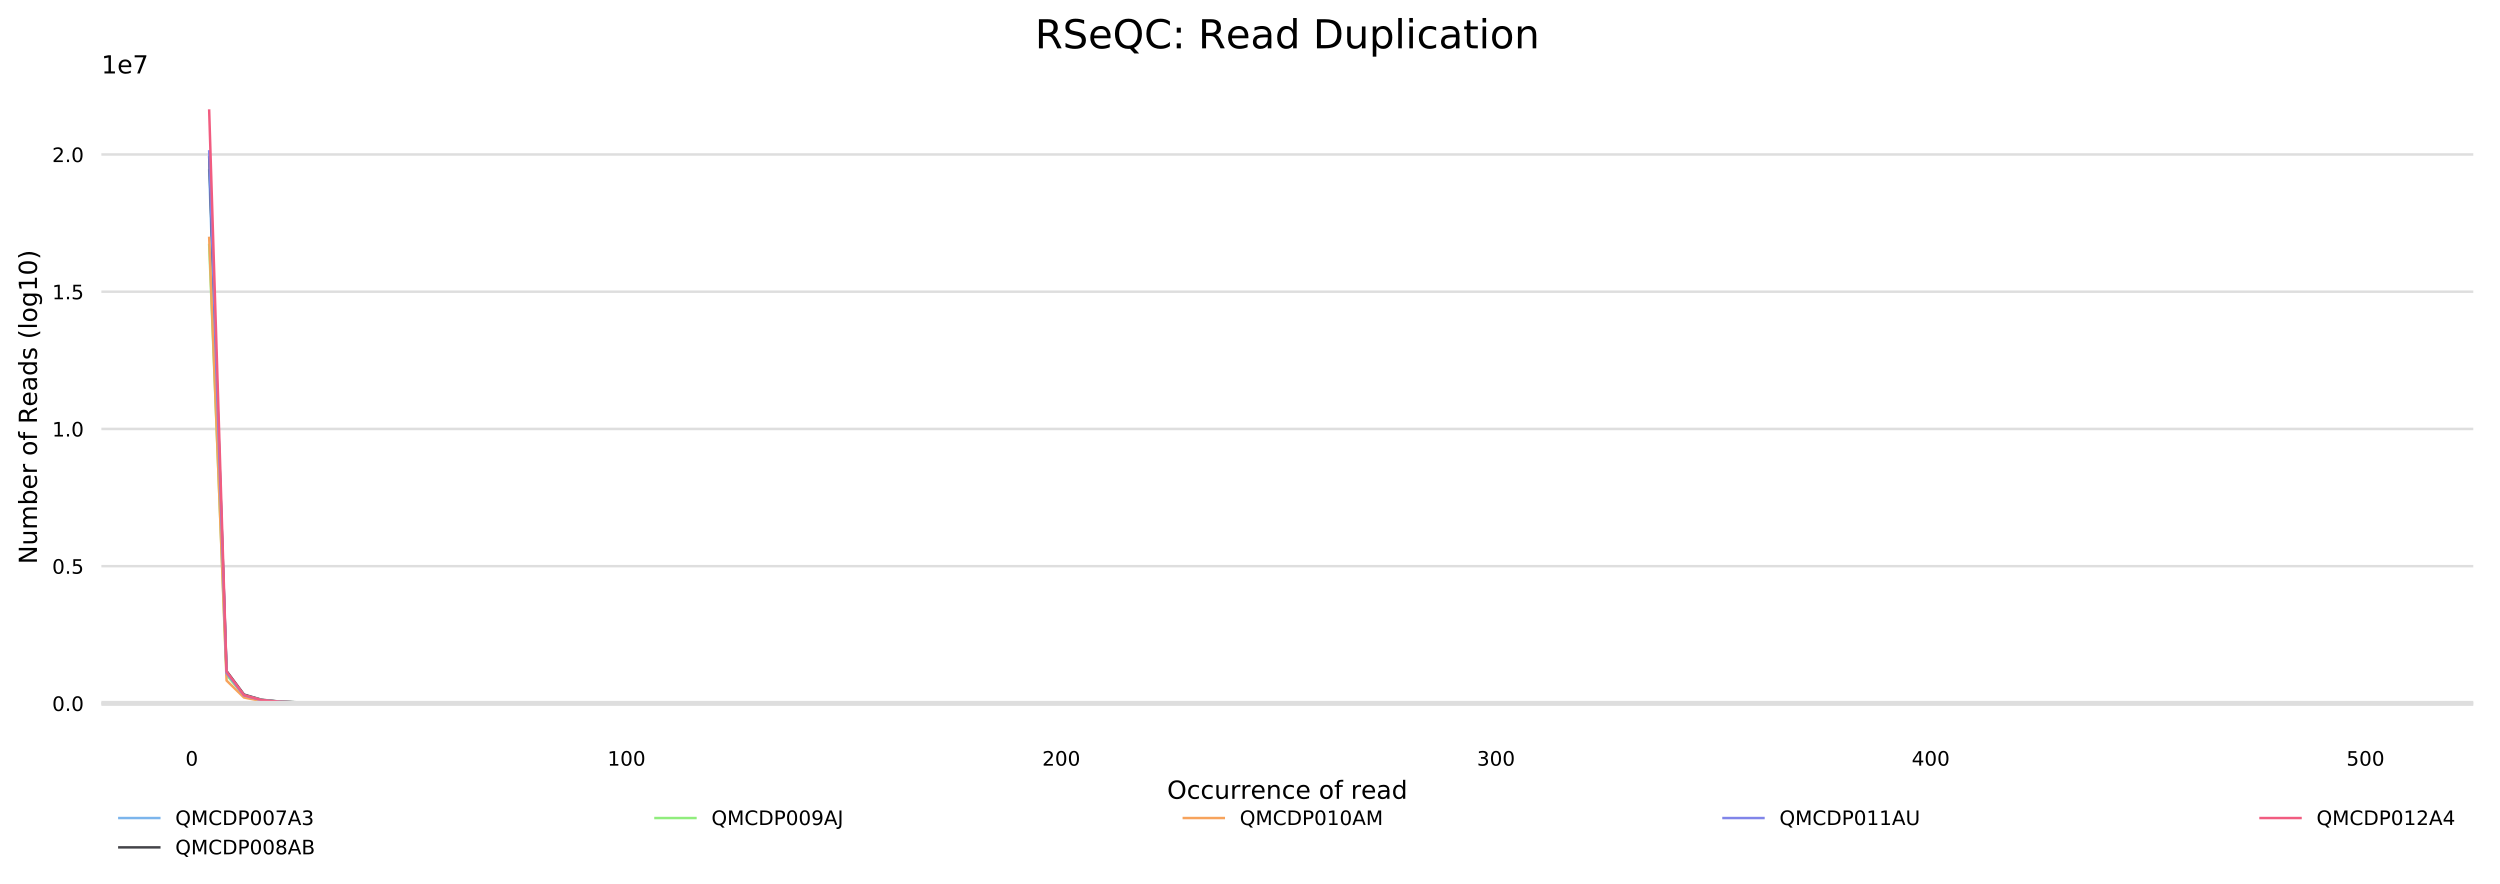 <?xml version="1.0" encoding="utf-8" standalone="no"?>
<!DOCTYPE svg PUBLIC "-//W3C//DTD SVG 1.1//EN"
  "http://www.w3.org/Graphics/SVG/1.1/DTD/svg11.dtd">
<!-- Created with matplotlib (http://matplotlib.org/) -->
<svg height="354.255pt" version="1.1" viewBox="0 0 1001.321 354.255" width="1001.321pt" xmlns="http://www.w3.org/2000/svg" xmlns:xlink="http://www.w3.org/1999/xlink">
 <defs>
  <style type="text/css">
*{stroke-linecap:butt;stroke-linejoin:round;}
  </style>
 </defs>
 <g id="figure_1">
  <g id="patch_1">
   <path d="M 0 354.255 
L 1001.321 354.255 
L 1001.321 0 
L 0 0 
z
" style="fill:#ffffff;"/>
  </g>
  <g id="axes_1">
   <g id="patch_2">
    <path d="M 40.601 293.596 
L 990.621 293.596 
L 990.621 32.416 
L 40.601 32.416 
z
" style="fill:#ffffff;"/>
   </g>
   <g id="matplotlib.axis_1">
    <g id="xtick_1">
     <g id="text_1">
      <!-- 0 -->
      <defs>
       <path d="M 31.781 66.406 
Q 24.172 66.406 20.328 58.906 
Q 16.5 51.422 16.5 36.375 
Q 16.5 21.391 20.328 13.891 
Q 24.172 6.391 31.781 6.391 
Q 39.453 6.391 43.281 13.891 
Q 47.125 21.391 47.125 36.375 
Q 47.125 51.422 43.281 58.906 
Q 39.453 66.406 31.781 66.406 
z
M 31.781 74.219 
Q 44.047 74.219 50.516 64.516 
Q 56.984 54.828 56.984 36.375 
Q 56.984 17.969 50.516 8.266 
Q 44.047 -1.422 31.781 -1.422 
Q 19.531 -1.422 13.062 8.266 
Q 6.594 17.969 6.594 36.375 
Q 6.594 54.828 13.062 64.516 
Q 19.531 74.219 31.781 74.219 
z
" id="DejaVuSans-30"/>
      </defs>
      <g transform="translate(74.273 306.674)scale(0.08 -0.08)">
       <use xlink:href="#DejaVuSans-30"/>
      </g>
     </g>
    </g>
    <g id="xtick_2">
     <g id="text_2">
      <!-- 100 -->
      <defs>
       <path d="M 12.406 8.297 
L 28.516 8.297 
L 28.516 63.922 
L 10.984 60.406 
L 10.984 69.391 
L 28.422 72.906 
L 38.281 72.906 
L 38.281 8.297 
L 54.391 8.297 
L 54.391 0 
L 12.406 0 
z
" id="DejaVuSans-31"/>
      </defs>
      <g transform="translate(243.307 306.674)scale(0.08 -0.08)">
       <use xlink:href="#DejaVuSans-31"/>
       <use x="63.623" xlink:href="#DejaVuSans-30"/>
       <use x="127.246" xlink:href="#DejaVuSans-30"/>
      </g>
     </g>
    </g>
    <g id="xtick_3">
     <g id="text_3">
      <!-- 200 -->
      <defs>
       <path d="M 19.188 8.297 
L 53.609 8.297 
L 53.609 0 
L 7.328 0 
L 7.328 8.297 
Q 12.938 14.109 22.625 23.891 
Q 32.328 33.688 34.812 36.531 
Q 39.547 41.844 41.422 45.531 
Q 43.312 49.219 43.312 52.781 
Q 43.312 58.594 39.234 62.25 
Q 35.156 65.922 28.609 65.922 
Q 23.969 65.922 18.812 64.312 
Q 13.672 62.703 7.812 59.422 
L 7.812 69.391 
Q 13.766 71.781 18.938 73 
Q 24.125 74.219 28.422 74.219 
Q 39.75 74.219 46.484 68.547 
Q 53.219 62.891 53.219 53.422 
Q 53.219 48.922 51.531 44.891 
Q 49.859 40.875 45.406 35.406 
Q 44.188 33.984 37.641 27.219 
Q 31.109 20.453 19.188 8.297 
z
" id="DejaVuSans-32"/>
      </defs>
      <g transform="translate(417.431 306.674)scale(0.08 -0.08)">
       <use xlink:href="#DejaVuSans-32"/>
       <use x="63.623" xlink:href="#DejaVuSans-30"/>
       <use x="127.246" xlink:href="#DejaVuSans-30"/>
      </g>
     </g>
    </g>
    <g id="xtick_4">
     <g id="text_4">
      <!-- 300 -->
      <defs>
       <path d="M 40.578 39.312 
Q 47.656 37.797 51.625 33 
Q 55.609 28.219 55.609 21.188 
Q 55.609 10.406 48.188 4.484 
Q 40.766 -1.422 27.094 -1.422 
Q 22.516 -1.422 17.656 -0.516 
Q 12.797 0.391 7.625 2.203 
L 7.625 11.719 
Q 11.719 9.328 16.594 8.109 
Q 21.484 6.891 26.812 6.891 
Q 36.078 6.891 40.938 10.547 
Q 45.797 14.203 45.797 21.188 
Q 45.797 27.641 41.281 31.266 
Q 36.766 34.906 28.719 34.906 
L 20.219 34.906 
L 20.219 43.016 
L 29.109 43.016 
Q 36.375 43.016 40.234 45.922 
Q 44.094 48.828 44.094 54.297 
Q 44.094 59.906 40.109 62.906 
Q 36.141 65.922 28.719 65.922 
Q 24.656 65.922 20.016 65.031 
Q 15.375 64.156 9.812 62.312 
L 9.812 71.094 
Q 15.438 72.656 20.344 73.438 
Q 25.25 74.219 29.594 74.219 
Q 40.828 74.219 47.359 69.109 
Q 53.906 64.016 53.906 55.328 
Q 53.906 49.266 50.438 45.094 
Q 46.969 40.922 40.578 39.312 
z
" id="DejaVuSans-33"/>
      </defs>
      <g transform="translate(591.555 306.674)scale(0.08 -0.08)">
       <use xlink:href="#DejaVuSans-33"/>
       <use x="63.623" xlink:href="#DejaVuSans-30"/>
       <use x="127.246" xlink:href="#DejaVuSans-30"/>
      </g>
     </g>
    </g>
    <g id="xtick_5">
     <g id="text_5">
      <!-- 400 -->
      <defs>
       <path d="M 37.797 64.312 
L 12.891 25.391 
L 37.797 25.391 
z
M 35.203 72.906 
L 47.609 72.906 
L 47.609 25.391 
L 58.016 25.391 
L 58.016 17.188 
L 47.609 17.188 
L 47.609 0 
L 37.797 0 
L 37.797 17.188 
L 4.891 17.188 
L 4.891 26.703 
z
" id="DejaVuSans-34"/>
      </defs>
      <g transform="translate(765.679 306.674)scale(0.08 -0.08)">
       <use xlink:href="#DejaVuSans-34"/>
       <use x="63.623" xlink:href="#DejaVuSans-30"/>
       <use x="127.246" xlink:href="#DejaVuSans-30"/>
      </g>
     </g>
    </g>
    <g id="xtick_6">
     <g id="text_6">
      <!-- 500 -->
      <defs>
       <path d="M 10.797 72.906 
L 49.516 72.906 
L 49.516 64.594 
L 19.828 64.594 
L 19.828 46.734 
Q 21.969 47.469 24.109 47.828 
Q 26.266 48.188 28.422 48.188 
Q 40.625 48.188 47.75 41.5 
Q 54.891 34.812 54.891 23.391 
Q 54.891 11.625 47.562 5.094 
Q 40.234 -1.422 26.906 -1.422 
Q 22.312 -1.422 17.547 -0.641 
Q 12.797 0.141 7.719 1.703 
L 7.719 11.625 
Q 12.109 9.234 16.797 8.062 
Q 21.484 6.891 26.703 6.891 
Q 35.156 6.891 40.078 11.328 
Q 45.016 15.766 45.016 23.391 
Q 45.016 31 40.078 35.438 
Q 35.156 39.891 26.703 39.891 
Q 22.75 39.891 18.812 39.016 
Q 14.891 38.141 10.797 36.281 
z
" id="DejaVuSans-35"/>
      </defs>
      <g transform="translate(939.803 306.674)scale(0.08 -0.08)">
       <use xlink:href="#DejaVuSans-35"/>
       <use x="63.623" xlink:href="#DejaVuSans-30"/>
       <use x="127.246" xlink:href="#DejaVuSans-30"/>
      </g>
     </g>
    </g>
    <g id="text_7">
     <!-- Occurrence of read -->
     <defs>
      <path d="M 39.406 66.219 
Q 28.656 66.219 22.328 58.203 
Q 16.016 50.203 16.016 36.375 
Q 16.016 22.609 22.328 14.594 
Q 28.656 6.594 39.406 6.594 
Q 50.141 6.594 56.422 14.594 
Q 62.703 22.609 62.703 36.375 
Q 62.703 50.203 56.422 58.203 
Q 50.141 66.219 39.406 66.219 
z
M 39.406 74.219 
Q 54.734 74.219 63.906 63.938 
Q 73.094 53.656 73.094 36.375 
Q 73.094 19.141 63.906 8.859 
Q 54.734 -1.422 39.406 -1.422 
Q 24.031 -1.422 14.812 8.828 
Q 5.609 19.094 5.609 36.375 
Q 5.609 53.656 14.812 63.938 
Q 24.031 74.219 39.406 74.219 
z
" id="DejaVuSans-4f"/>
      <path d="M 48.781 52.594 
L 48.781 44.188 
Q 44.969 46.297 41.141 47.344 
Q 37.312 48.391 33.406 48.391 
Q 24.656 48.391 19.812 42.844 
Q 14.984 37.312 14.984 27.297 
Q 14.984 17.281 19.812 11.734 
Q 24.656 6.203 33.406 6.203 
Q 37.312 6.203 41.141 7.25 
Q 44.969 8.297 48.781 10.406 
L 48.781 2.094 
Q 45.016 0.344 40.984 -0.531 
Q 36.969 -1.422 32.422 -1.422 
Q 20.062 -1.422 12.781 6.344 
Q 5.516 14.109 5.516 27.297 
Q 5.516 40.672 12.859 48.328 
Q 20.219 56 33.016 56 
Q 37.156 56 41.109 55.141 
Q 45.062 54.297 48.781 52.594 
z
" id="DejaVuSans-63"/>
      <path d="M 8.5 21.578 
L 8.5 54.688 
L 17.484 54.688 
L 17.484 21.922 
Q 17.484 14.156 20.5 10.266 
Q 23.531 6.391 29.594 6.391 
Q 36.859 6.391 41.078 11.031 
Q 45.312 15.672 45.312 23.688 
L 45.312 54.688 
L 54.297 54.688 
L 54.297 0 
L 45.312 0 
L 45.312 8.406 
Q 42.047 3.422 37.719 1 
Q 33.406 -1.422 27.688 -1.422 
Q 18.266 -1.422 13.375 4.438 
Q 8.5 10.297 8.5 21.578 
z
M 31.109 56 
z
" id="DejaVuSans-75"/>
      <path d="M 41.109 46.297 
Q 39.594 47.172 37.812 47.578 
Q 36.031 48 33.891 48 
Q 26.266 48 22.188 43.047 
Q 18.109 38.094 18.109 28.812 
L 18.109 0 
L 9.078 0 
L 9.078 54.688 
L 18.109 54.688 
L 18.109 46.188 
Q 20.953 51.172 25.484 53.578 
Q 30.031 56 36.531 56 
Q 37.453 56 38.578 55.875 
Q 39.703 55.766 41.062 55.516 
z
" id="DejaVuSans-72"/>
      <path d="M 56.203 29.594 
L 56.203 25.203 
L 14.891 25.203 
Q 15.484 15.922 20.484 11.062 
Q 25.484 6.203 34.422 6.203 
Q 39.594 6.203 44.453 7.469 
Q 49.312 8.734 54.109 11.281 
L 54.109 2.781 
Q 49.266 0.734 44.188 -0.344 
Q 39.109 -1.422 33.891 -1.422 
Q 20.797 -1.422 13.156 6.188 
Q 5.516 13.812 5.516 26.812 
Q 5.516 40.234 12.766 48.109 
Q 20.016 56 32.328 56 
Q 43.359 56 49.781 48.891 
Q 56.203 41.797 56.203 29.594 
z
M 47.219 32.234 
Q 47.125 39.594 43.094 43.984 
Q 39.062 48.391 32.422 48.391 
Q 24.906 48.391 20.391 44.141 
Q 15.875 39.891 15.188 32.172 
z
" id="DejaVuSans-65"/>
      <path d="M 54.891 33.016 
L 54.891 0 
L 45.906 0 
L 45.906 32.719 
Q 45.906 40.484 42.875 44.328 
Q 39.844 48.188 33.797 48.188 
Q 26.516 48.188 22.312 43.547 
Q 18.109 38.922 18.109 30.906 
L 18.109 0 
L 9.078 0 
L 9.078 54.688 
L 18.109 54.688 
L 18.109 46.188 
Q 21.344 51.125 25.703 53.562 
Q 30.078 56 35.797 56 
Q 45.219 56 50.047 50.172 
Q 54.891 44.344 54.891 33.016 
z
" id="DejaVuSans-6e"/>
      <path id="DejaVuSans-20"/>
      <path d="M 30.609 48.391 
Q 23.391 48.391 19.188 42.75 
Q 14.984 37.109 14.984 27.297 
Q 14.984 17.484 19.156 11.844 
Q 23.344 6.203 30.609 6.203 
Q 37.797 6.203 41.984 11.859 
Q 46.188 17.531 46.188 27.297 
Q 46.188 37.016 41.984 42.703 
Q 37.797 48.391 30.609 48.391 
z
M 30.609 56 
Q 42.328 56 49.016 48.375 
Q 55.719 40.766 55.719 27.297 
Q 55.719 13.875 49.016 6.219 
Q 42.328 -1.422 30.609 -1.422 
Q 18.844 -1.422 12.172 6.219 
Q 5.516 13.875 5.516 27.297 
Q 5.516 40.766 12.172 48.375 
Q 18.844 56 30.609 56 
z
" id="DejaVuSans-6f"/>
      <path d="M 37.109 75.984 
L 37.109 68.5 
L 28.516 68.5 
Q 23.688 68.5 21.797 66.547 
Q 19.922 64.594 19.922 59.516 
L 19.922 54.688 
L 34.719 54.688 
L 34.719 47.703 
L 19.922 47.703 
L 19.922 0 
L 10.891 0 
L 10.891 47.703 
L 2.297 47.703 
L 2.297 54.688 
L 10.891 54.688 
L 10.891 58.5 
Q 10.891 67.625 15.141 71.797 
Q 19.391 75.984 28.609 75.984 
z
" id="DejaVuSans-66"/>
      <path d="M 34.281 27.484 
Q 23.391 27.484 19.188 25 
Q 14.984 22.516 14.984 16.5 
Q 14.984 11.719 18.141 8.906 
Q 21.297 6.109 26.703 6.109 
Q 34.188 6.109 38.703 11.406 
Q 43.219 16.703 43.219 25.484 
L 43.219 27.484 
z
M 52.203 31.203 
L 52.203 0 
L 43.219 0 
L 43.219 8.297 
Q 40.141 3.328 35.547 0.953 
Q 30.953 -1.422 24.312 -1.422 
Q 15.922 -1.422 10.953 3.297 
Q 6 8.016 6 15.922 
Q 6 25.141 12.172 29.828 
Q 18.359 34.516 30.609 34.516 
L 43.219 34.516 
L 43.219 35.406 
Q 43.219 41.609 39.141 45 
Q 35.062 48.391 27.688 48.391 
Q 23 48.391 18.547 47.266 
Q 14.109 46.141 10.016 43.891 
L 10.016 52.203 
Q 14.938 54.109 19.578 55.047 
Q 24.219 56 28.609 56 
Q 40.484 56 46.344 49.844 
Q 52.203 43.703 52.203 31.203 
z
" id="DejaVuSans-61"/>
      <path d="M 45.406 46.391 
L 45.406 75.984 
L 54.391 75.984 
L 54.391 0 
L 45.406 0 
L 45.406 8.203 
Q 42.578 3.328 38.25 0.953 
Q 33.938 -1.422 27.875 -1.422 
Q 17.969 -1.422 11.734 6.484 
Q 5.516 14.406 5.516 27.297 
Q 5.516 40.188 11.734 48.094 
Q 17.969 56 27.875 56 
Q 33.938 56 38.25 53.625 
Q 42.578 51.266 45.406 46.391 
z
M 14.797 27.297 
Q 14.797 17.391 18.875 11.75 
Q 22.953 6.109 30.078 6.109 
Q 37.203 6.109 41.297 11.75 
Q 45.406 17.391 45.406 27.297 
Q 45.406 37.203 41.297 42.844 
Q 37.203 48.484 30.078 48.484 
Q 22.953 48.484 18.875 42.844 
Q 14.797 37.203 14.797 27.297 
z
" id="DejaVuSans-64"/>
     </defs>
     <g transform="translate(467.461 319.937)scale(0.1 -0.1)">
      <use xlink:href="#DejaVuSans-4f"/>
      <use x="78.711" xlink:href="#DejaVuSans-63"/>
      <use x="133.691" xlink:href="#DejaVuSans-63"/>
      <use x="188.672" xlink:href="#DejaVuSans-75"/>
      <use x="252.051" xlink:href="#DejaVuSans-72"/>
      <use x="293.148" xlink:href="#DejaVuSans-72"/>
      <use x="334.23" xlink:href="#DejaVuSans-65"/>
      <use x="395.754" xlink:href="#DejaVuSans-6e"/>
      <use x="459.133" xlink:href="#DejaVuSans-63"/>
      <use x="514.113" xlink:href="#DejaVuSans-65"/>
      <use x="575.637" xlink:href="#DejaVuSans-20"/>
      <use x="607.424" xlink:href="#DejaVuSans-6f"/>
      <use x="668.605" xlink:href="#DejaVuSans-66"/>
      <use x="703.811" xlink:href="#DejaVuSans-20"/>
      <use x="735.598" xlink:href="#DejaVuSans-72"/>
      <use x="776.68" xlink:href="#DejaVuSans-65"/>
      <use x="838.203" xlink:href="#DejaVuSans-61"/>
      <use x="899.482" xlink:href="#DejaVuSans-64"/>
     </g>
    </g>
   </g>
   <g id="matplotlib.axis_2">
    <g id="ytick_1">
     <g id="line2d_1">
      <path clip-path="url(#p5fbfa8ba1d)" d="M 40.601 281.724 
L 990.621 281.724 
" style="fill:none;stroke:#dedede;stroke-linecap:square;"/>
     </g>
     <g id="text_8">
      <!-- 0.0 -->
      <defs>
       <path d="M 10.688 12.406 
L 21 12.406 
L 21 0 
L 10.688 0 
z
" id="DejaVuSans-2e"/>
      </defs>
      <g transform="translate(20.878 284.763)scale(0.08 -0.08)">
       <use xlink:href="#DejaVuSans-30"/>
       <use x="63.623" xlink:href="#DejaVuSans-2e"/>
       <use x="95.41" xlink:href="#DejaVuSans-30"/>
      </g>
     </g>
    </g>
    <g id="ytick_2">
     <g id="line2d_2">
      <path clip-path="url(#p5fbfa8ba1d)" d="M 40.601 226.761 
L 990.621 226.761 
" style="fill:none;stroke:#dedede;stroke-linecap:square;"/>
     </g>
     <g id="text_9">
      <!-- 0.5 -->
      <g transform="translate(20.878 229.801)scale(0.08 -0.08)">
       <use xlink:href="#DejaVuSans-30"/>
       <use x="63.623" xlink:href="#DejaVuSans-2e"/>
       <use x="95.41" xlink:href="#DejaVuSans-35"/>
      </g>
     </g>
    </g>
    <g id="ytick_3">
     <g id="line2d_3">
      <path clip-path="url(#p5fbfa8ba1d)" d="M 40.601 171.799 
L 990.621 171.799 
" style="fill:none;stroke:#dedede;stroke-linecap:square;"/>
     </g>
     <g id="text_10">
      <!-- 1.0 -->
      <g transform="translate(20.878 174.838)scale(0.08 -0.08)">
       <use xlink:href="#DejaVuSans-31"/>
       <use x="63.623" xlink:href="#DejaVuSans-2e"/>
       <use x="95.41" xlink:href="#DejaVuSans-30"/>
      </g>
     </g>
    </g>
    <g id="ytick_4">
     <g id="line2d_4">
      <path clip-path="url(#p5fbfa8ba1d)" d="M 40.601 116.836 
L 990.621 116.836 
" style="fill:none;stroke:#dedede;stroke-linecap:square;"/>
     </g>
     <g id="text_11">
      <!-- 1.5 -->
      <g transform="translate(20.878 119.875)scale(0.08 -0.08)">
       <use xlink:href="#DejaVuSans-31"/>
       <use x="63.623" xlink:href="#DejaVuSans-2e"/>
       <use x="95.41" xlink:href="#DejaVuSans-35"/>
      </g>
     </g>
    </g>
    <g id="ytick_5">
     <g id="line2d_5">
      <path clip-path="url(#p5fbfa8ba1d)" d="M 40.601 61.873 
L 990.621 61.873 
" style="fill:none;stroke:#dedede;stroke-linecap:square;"/>
     </g>
     <g id="text_12">
      <!-- 2.0 -->
      <g transform="translate(20.878 64.913)scale(0.08 -0.08)">
       <use xlink:href="#DejaVuSans-32"/>
       <use x="63.623" xlink:href="#DejaVuSans-2e"/>
       <use x="95.41" xlink:href="#DejaVuSans-30"/>
      </g>
     </g>
    </g>
    <g id="text_13">
     <!-- Number of Reads (log10) -->
     <defs>
      <path d="M 9.812 72.906 
L 23.094 72.906 
L 55.422 11.922 
L 55.422 72.906 
L 64.984 72.906 
L 64.984 0 
L 51.703 0 
L 19.391 60.984 
L 19.391 0 
L 9.812 0 
z
" id="DejaVuSans-4e"/>
      <path d="M 52 44.188 
Q 55.375 50.25 60.062 53.125 
Q 64.75 56 71.094 56 
Q 79.641 56 84.281 50.016 
Q 88.922 44.047 88.922 33.016 
L 88.922 0 
L 79.891 0 
L 79.891 32.719 
Q 79.891 40.578 77.094 44.375 
Q 74.312 48.188 68.609 48.188 
Q 61.625 48.188 57.562 43.547 
Q 53.516 38.922 53.516 30.906 
L 53.516 0 
L 44.484 0 
L 44.484 32.719 
Q 44.484 40.625 41.703 44.406 
Q 38.922 48.188 33.109 48.188 
Q 26.219 48.188 22.156 43.531 
Q 18.109 38.875 18.109 30.906 
L 18.109 0 
L 9.078 0 
L 9.078 54.688 
L 18.109 54.688 
L 18.109 46.188 
Q 21.188 51.219 25.484 53.609 
Q 29.781 56 35.688 56 
Q 41.656 56 45.828 52.969 
Q 50 49.953 52 44.188 
z
" id="DejaVuSans-6d"/>
      <path d="M 48.688 27.297 
Q 48.688 37.203 44.609 42.844 
Q 40.531 48.484 33.406 48.484 
Q 26.266 48.484 22.188 42.844 
Q 18.109 37.203 18.109 27.297 
Q 18.109 17.391 22.188 11.75 
Q 26.266 6.109 33.406 6.109 
Q 40.531 6.109 44.609 11.75 
Q 48.688 17.391 48.688 27.297 
z
M 18.109 46.391 
Q 20.953 51.266 25.266 53.625 
Q 29.594 56 35.594 56 
Q 45.562 56 51.781 48.094 
Q 58.016 40.188 58.016 27.297 
Q 58.016 14.406 51.781 6.484 
Q 45.562 -1.422 35.594 -1.422 
Q 29.594 -1.422 25.266 0.953 
Q 20.953 3.328 18.109 8.203 
L 18.109 0 
L 9.078 0 
L 9.078 75.984 
L 18.109 75.984 
z
" id="DejaVuSans-62"/>
      <path d="M 44.391 34.188 
Q 47.562 33.109 50.562 29.594 
Q 53.562 26.078 56.594 19.922 
L 66.609 0 
L 56 0 
L 46.688 18.703 
Q 43.062 26.031 39.672 28.422 
Q 36.281 30.812 30.422 30.812 
L 19.672 30.812 
L 19.672 0 
L 9.812 0 
L 9.812 72.906 
L 32.078 72.906 
Q 44.578 72.906 50.734 67.672 
Q 56.891 62.453 56.891 51.906 
Q 56.891 45.016 53.688 40.469 
Q 50.484 35.938 44.391 34.188 
z
M 19.672 64.797 
L 19.672 38.922 
L 32.078 38.922 
Q 39.203 38.922 42.844 42.219 
Q 46.484 45.516 46.484 51.906 
Q 46.484 58.297 42.844 61.547 
Q 39.203 64.797 32.078 64.797 
z
" id="DejaVuSans-52"/>
      <path d="M 44.281 53.078 
L 44.281 44.578 
Q 40.484 46.531 36.375 47.5 
Q 32.281 48.484 27.875 48.484 
Q 21.188 48.484 17.844 46.438 
Q 14.5 44.391 14.5 40.281 
Q 14.5 37.156 16.891 35.375 
Q 19.281 33.594 26.516 31.984 
L 29.594 31.297 
Q 39.156 29.25 43.188 25.516 
Q 47.219 21.781 47.219 15.094 
Q 47.219 7.469 41.188 3.016 
Q 35.156 -1.422 24.609 -1.422 
Q 20.219 -1.422 15.453 -0.562 
Q 10.688 0.297 5.422 2 
L 5.422 11.281 
Q 10.406 8.688 15.234 7.391 
Q 20.062 6.109 24.812 6.109 
Q 31.156 6.109 34.562 8.281 
Q 37.984 10.453 37.984 14.406 
Q 37.984 18.062 35.516 20.016 
Q 33.062 21.969 24.703 23.781 
L 21.578 24.516 
Q 13.234 26.266 9.516 29.906 
Q 5.812 33.547 5.812 39.891 
Q 5.812 47.609 11.281 51.797 
Q 16.75 56 26.812 56 
Q 31.781 56 36.172 55.266 
Q 40.578 54.547 44.281 53.078 
z
" id="DejaVuSans-73"/>
      <path d="M 31 75.875 
Q 24.469 64.656 21.281 53.656 
Q 18.109 42.672 18.109 31.391 
Q 18.109 20.125 21.312 9.062 
Q 24.516 -2 31 -13.188 
L 23.188 -13.188 
Q 15.875 -1.703 12.234 9.375 
Q 8.594 20.453 8.594 31.391 
Q 8.594 42.281 12.203 53.312 
Q 15.828 64.359 23.188 75.875 
z
" id="DejaVuSans-28"/>
      <path d="M 9.422 75.984 
L 18.406 75.984 
L 18.406 0 
L 9.422 0 
z
" id="DejaVuSans-6c"/>
      <path d="M 45.406 27.984 
Q 45.406 37.75 41.375 43.109 
Q 37.359 48.484 30.078 48.484 
Q 22.859 48.484 18.828 43.109 
Q 14.797 37.75 14.797 27.984 
Q 14.797 18.266 18.828 12.891 
Q 22.859 7.516 30.078 7.516 
Q 37.359 7.516 41.375 12.891 
Q 45.406 18.266 45.406 27.984 
z
M 54.391 6.781 
Q 54.391 -7.172 48.188 -13.984 
Q 42 -20.797 29.203 -20.797 
Q 24.469 -20.797 20.266 -20.094 
Q 16.062 -19.391 12.109 -17.922 
L 12.109 -9.188 
Q 16.062 -11.328 19.922 -12.344 
Q 23.781 -13.375 27.781 -13.375 
Q 36.625 -13.375 41.016 -8.766 
Q 45.406 -4.156 45.406 5.172 
L 45.406 9.625 
Q 42.625 4.781 38.281 2.391 
Q 33.938 0 27.875 0 
Q 17.828 0 11.672 7.656 
Q 5.516 15.328 5.516 27.984 
Q 5.516 40.672 11.672 48.328 
Q 17.828 56 27.875 56 
Q 33.938 56 38.281 53.609 
Q 42.625 51.219 45.406 46.391 
L 45.406 54.688 
L 54.391 54.688 
z
" id="DejaVuSans-67"/>
      <path d="M 8.016 75.875 
L 15.828 75.875 
Q 23.141 64.359 26.781 53.312 
Q 30.422 42.281 30.422 31.391 
Q 30.422 20.453 26.781 9.375 
Q 23.141 -1.703 15.828 -13.188 
L 8.016 -13.188 
Q 14.5 -2 17.703 9.062 
Q 20.906 20.125 20.906 31.391 
Q 20.906 42.672 17.703 53.656 
Q 14.5 64.656 8.016 75.875 
z
" id="DejaVuSans-29"/>
     </defs>
     <g transform="translate(14.798 225.956)rotate(-90)scale(0.1 -0.1)">
      <use xlink:href="#DejaVuSans-4e"/>
      <use x="74.805" xlink:href="#DejaVuSans-75"/>
      <use x="138.184" xlink:href="#DejaVuSans-6d"/>
      <use x="235.596" xlink:href="#DejaVuSans-62"/>
      <use x="299.072" xlink:href="#DejaVuSans-65"/>
      <use x="360.596" xlink:href="#DejaVuSans-72"/>
      <use x="401.709" xlink:href="#DejaVuSans-20"/>
      <use x="433.496" xlink:href="#DejaVuSans-6f"/>
      <use x="494.678" xlink:href="#DejaVuSans-66"/>
      <use x="529.883" xlink:href="#DejaVuSans-20"/>
      <use x="561.67" xlink:href="#DejaVuSans-52"/>
      <use x="631.09" xlink:href="#DejaVuSans-65"/>
      <use x="692.613" xlink:href="#DejaVuSans-61"/>
      <use x="753.893" xlink:href="#DejaVuSans-64"/>
      <use x="817.369" xlink:href="#DejaVuSans-73"/>
      <use x="869.469" xlink:href="#DejaVuSans-20"/>
      <use x="901.256" xlink:href="#DejaVuSans-28"/>
      <use x="940.27" xlink:href="#DejaVuSans-6c"/>
      <use x="968.053" xlink:href="#DejaVuSans-6f"/>
      <use x="1029.234" xlink:href="#DejaVuSans-67"/>
      <use x="1092.711" xlink:href="#DejaVuSans-31"/>
      <use x="1156.334" xlink:href="#DejaVuSans-30"/>
      <use x="1219.957" xlink:href="#DejaVuSans-29"/>
     </g>
    </g>
    <g id="text_14">
     <!-- 1e7 -->
     <defs>
      <path d="M 8.203 72.906 
L 55.078 72.906 
L 55.078 68.703 
L 28.609 0 
L 18.312 0 
L 43.219 64.594 
L 8.203 64.594 
z
" id="DejaVuSans-37"/>
     </defs>
     <g transform="translate(40.601 29.416)scale(0.1 -0.1)">
      <use xlink:href="#DejaVuSans-31"/>
      <use x="63.623" xlink:href="#DejaVuSans-65"/>
      <use x="125.146" xlink:href="#DejaVuSans-37"/>
     </g>
    </g>
   </g>
   <g id="line2d_6">
    <path clip-path="url(#p5fbfa8ba1d)" d="M 83.783 68.278 
L 90.748 269.737 
L 97.713 278.438 
L 104.678 280.347 
L 111.643 281.009 
L 118.608 281.302 
L 125.573 281.449 
L 132.538 281.535 
L 139.503 281.586 
L 146.468 281.619 
L 153.433 281.642 
L 160.398 281.661 
L 167.363 281.67 
L 174.328 281.682 
L 181.293 281.686 
L 188.258 281.693 
L 195.223 281.697 
L 202.188 281.701 
L 209.153 281.703 
L 216.118 281.706 
L 223.082 281.708 
L 230.047 281.711 
L 237.012 281.711 
L 243.977 281.713 
L 250.942 281.713 
L 257.907 281.715 
L 264.872 281.715 
L 271.837 281.716 
L 278.802 281.716 
L 285.767 281.717 
L 292.732 281.718 
L 299.697 281.719 
L 306.662 281.719 
L 313.627 281.72 
L 320.592 281.719 
L 327.557 281.72 
L 334.522 281.72 
L 341.487 281.72 
L 348.452 281.721 
L 355.417 281.721 
L 362.382 281.721 
L 369.347 281.721 
L 376.312 281.722 
L 383.276 281.722 
L 390.241 281.722 
L 397.206 281.721 
L 404.171 281.722 
L 411.136 281.722 
L 418.101 281.722 
L 425.066 281.722 
L 432.031 281.722 
L 438.996 281.722 
L 445.961 281.723 
L 452.926 281.722 
L 459.891 281.723 
L 466.856 281.723 
L 473.821 281.723 
L 480.786 281.723 
L 487.751 281.723 
L 494.716 281.723 
L 501.681 281.723 
L 508.646 281.723 
L 515.611 281.723 
L 522.576 281.723 
L 529.541 281.723 
L 536.505 281.723 
L 543.47 281.723 
L 550.435 281.723 
L 557.4 281.723 
L 564.365 281.723 
L 571.33 281.723 
L 578.295 281.723 
L 585.26 281.723 
L 592.225 281.723 
L 599.19 281.723 
L 606.155 281.723 
L 613.12 281.723 
L 620.085 281.723 
L 627.05 281.724 
L 634.015 281.724 
L 640.98 281.724 
L 647.945 281.724 
L 654.91 281.724 
L 661.875 281.724 
L 668.84 281.724 
L 675.805 281.724 
L 682.77 281.723 
L 689.735 281.723 
L 696.699 281.724 
L 703.664 281.724 
L 710.629 281.724 
L 717.594 281.724 
L 724.559 281.724 
L 731.524 281.724 
L 738.489 281.724 
L 745.454 281.724 
L 752.419 281.724 
L 759.384 281.724 
L 766.349 281.724 
L 773.314 281.724 
L 780.279 281.724 
L 787.244 281.724 
L 794.209 281.724 
L 801.174 281.724 
L 808.139 281.724 
L 815.104 281.724 
L 822.069 281.724 
L 829.034 281.724 
L 835.999 281.724 
L 842.964 281.724 
L 849.929 281.724 
L 856.893 281.724 
L 863.858 281.724 
L 870.823 281.724 
L 877.788 281.724 
L 884.753 281.724 
L 891.718 281.724 
L 898.683 281.724 
L 905.648 281.724 
L 912.613 281.724 
L 921.319 281.724 
L 928.284 281.724 
L 936.99 281.724 
L 943.955 281.724 
" style="fill:none;stroke:#7cb5ec;stroke-linecap:square;"/>
   </g>
   <g id="line2d_7">
    <path clip-path="url(#p5fbfa8ba1d)" d="M 83.783 63.002 
L 90.748 268.799 
L 97.713 278.175 
L 104.678 280.246 
L 111.643 280.954 
L 118.608 281.269 
L 125.573 281.428 
L 132.538 281.52 
L 139.503 281.578 
L 146.468 281.612 
L 153.433 281.636 
L 160.398 281.653 
L 167.363 281.667 
L 174.328 281.677 
L 181.293 281.684 
L 188.258 281.69 
L 195.223 281.695 
L 202.188 281.698 
L 209.153 281.702 
L 216.118 281.704 
L 223.082 281.707 
L 230.047 281.709 
L 237.012 281.71 
L 243.977 281.712 
L 250.942 281.713 
L 257.907 281.714 
L 264.872 281.715 
L 271.837 281.715 
L 278.802 281.716 
L 285.767 281.717 
L 292.732 281.718 
L 299.697 281.718 
L 306.662 281.718 
L 313.627 281.719 
L 320.592 281.719 
L 327.557 281.719 
L 334.522 281.72 
L 341.487 281.72 
L 348.452 281.721 
L 355.417 281.721 
L 362.382 281.721 
L 369.347 281.721 
L 376.312 281.721 
L 383.276 281.721 
L 390.241 281.721 
L 397.206 281.721 
L 404.171 281.722 
L 411.136 281.722 
L 418.101 281.722 
L 425.066 281.722 
L 432.031 281.722 
L 438.996 281.722 
L 445.961 281.722 
L 452.926 281.722 
L 459.891 281.722 
L 466.856 281.722 
L 473.821 281.723 
L 480.786 281.723 
L 487.751 281.723 
L 494.716 281.723 
L 501.681 281.723 
L 508.646 281.723 
L 515.611 281.723 
L 522.576 281.723 
L 529.541 281.723 
L 536.505 281.723 
L 543.47 281.723 
L 550.435 281.723 
L 557.4 281.723 
L 564.365 281.723 
L 571.33 281.723 
L 578.295 281.723 
L 585.26 281.723 
L 592.225 281.723 
L 599.19 281.723 
L 606.155 281.723 
L 613.12 281.723 
L 620.085 281.723 
L 627.05 281.723 
L 634.015 281.723 
L 640.98 281.723 
L 647.945 281.723 
L 654.91 281.723 
L 661.875 281.724 
L 668.84 281.724 
L 675.805 281.723 
L 682.77 281.724 
L 689.735 281.723 
L 696.699 281.724 
L 703.664 281.724 
L 710.629 281.724 
L 717.594 281.724 
L 724.559 281.724 
L 731.524 281.724 
L 738.489 281.724 
L 745.454 281.724 
L 752.419 281.724 
L 759.384 281.724 
L 766.349 281.724 
L 773.314 281.724 
L 780.279 281.724 
L 787.244 281.724 
L 794.209 281.724 
L 801.174 281.724 
L 808.139 281.724 
L 815.104 281.724 
L 822.069 281.724 
L 829.034 281.724 
L 835.999 281.724 
L 842.964 281.724 
L 849.929 281.724 
L 856.893 281.724 
L 863.858 281.724 
L 870.823 281.724 
L 877.788 281.724 
L 884.753 281.724 
L 891.718 281.724 
L 898.683 281.724 
L 905.648 281.724 
L 912.613 281.724 
L 921.319 281.724 
L 928.284 281.724 
L 938.732 281.724 
L 945.697 281.724 
" style="fill:none;stroke:#434348;stroke-linecap:square;"/>
   </g>
   <g id="line2d_8">
    <path clip-path="url(#p5fbfa8ba1d)" d="M 83.783 98.118 
L 90.748 270.314 
L 97.713 278.565 
L 104.678 280.37 
L 111.643 281.008 
L 118.608 281.294 
L 125.573 281.441 
L 132.538 281.525 
L 139.503 281.578 
L 146.468 281.613 
L 153.433 281.638 
L 160.398 281.654 
L 167.363 281.667 
L 174.328 281.675 
L 181.293 281.683 
L 188.258 281.689 
L 195.223 281.694 
L 202.188 281.698 
L 209.153 281.701 
L 216.118 281.703 
L 223.082 281.706 
L 230.047 281.708 
L 237.012 281.709 
L 243.977 281.711 
L 250.942 281.712 
L 257.907 281.713 
L 264.872 281.714 
L 271.837 281.714 
L 278.802 281.715 
L 285.767 281.717 
L 292.732 281.716 
L 299.697 281.718 
L 306.662 281.718 
L 313.627 281.719 
L 320.592 281.718 
L 327.557 281.719 
L 334.522 281.719 
L 341.487 281.719 
L 348.452 281.72 
L 355.417 281.72 
L 362.382 281.72 
L 369.347 281.721 
L 376.312 281.721 
L 383.276 281.721 
L 390.241 281.721 
L 397.206 281.721 
L 404.171 281.721 
L 411.136 281.722 
L 418.101 281.722 
L 425.066 281.722 
L 432.031 281.722 
L 438.996 281.722 
L 445.961 281.722 
L 452.926 281.722 
L 459.891 281.722 
L 466.856 281.722 
L 473.821 281.722 
L 480.786 281.723 
L 487.751 281.722 
L 494.716 281.723 
L 501.681 281.723 
L 508.646 281.723 
L 515.611 281.723 
L 522.576 281.723 
L 529.541 281.723 
L 536.505 281.723 
L 543.47 281.723 
L 550.435 281.723 
L 557.4 281.723 
L 564.365 281.723 
L 571.33 281.723 
L 578.295 281.723 
L 585.26 281.723 
L 592.225 281.723 
L 599.19 281.723 
L 606.155 281.723 
L 613.12 281.723 
L 620.085 281.723 
L 627.05 281.723 
L 634.015 281.723 
L 640.98 281.723 
L 647.945 281.723 
L 654.91 281.723 
L 661.875 281.723 
L 668.84 281.723 
L 675.805 281.723 
L 682.77 281.723 
L 689.735 281.723 
L 696.699 281.723 
L 703.664 281.723 
L 710.629 281.723 
L 717.594 281.724 
L 724.559 281.724 
L 731.524 281.724 
L 738.489 281.724 
L 745.454 281.724 
L 752.419 281.724 
L 759.384 281.724 
L 766.349 281.724 
L 773.314 281.724 
L 780.279 281.724 
L 787.244 281.724 
L 794.209 281.724 
L 801.174 281.724 
L 808.139 281.724 
L 815.104 281.724 
L 822.069 281.724 
L 829.034 281.724 
L 835.999 281.724 
L 842.964 281.724 
L 849.929 281.724 
L 856.893 281.724 
L 863.858 281.724 
L 870.823 281.724 
L 877.788 281.724 
L 884.753 281.724 
L 891.718 281.724 
L 898.683 281.724 
L 905.648 281.724 
L 912.613 281.724 
L 919.578 281.724 
L 926.543 281.724 
L 933.508 281.724 
L 940.473 281.724 
L 947.438 281.724 
" style="fill:none;stroke:#90ed7d;stroke-linecap:square;"/>
   </g>
   <g id="line2d_9">
    <path clip-path="url(#p5fbfa8ba1d)" d="M 83.783 95.301 
L 90.748 272.588 
L 97.713 279.372 
L 104.678 280.777 
L 111.643 281.231 
L 118.608 281.436 
L 125.573 281.54 
L 132.538 281.595 
L 139.503 281.63 
L 146.468 281.652 
L 153.433 281.668 
L 160.398 281.681 
L 167.363 281.688 
L 174.328 281.693 
L 181.293 281.699 
L 188.258 281.702 
L 195.223 281.705 
L 202.188 281.708 
L 209.153 281.71 
L 216.118 281.712 
L 223.082 281.713 
L 230.047 281.714 
L 237.012 281.716 
L 243.977 281.716 
L 250.942 281.716 
L 257.907 281.717 
L 264.872 281.718 
L 271.837 281.719 
L 278.802 281.719 
L 285.767 281.72 
L 292.732 281.72 
L 299.697 281.72 
L 306.662 281.72 
L 313.627 281.72 
L 320.592 281.721 
L 327.557 281.721 
L 334.522 281.721 
L 341.487 281.722 
L 348.452 281.722 
L 355.417 281.722 
L 362.382 281.722 
L 369.347 281.722 
L 376.312 281.722 
L 383.276 281.722 
L 390.241 281.722 
L 397.206 281.723 
L 404.171 281.723 
L 411.136 281.723 
L 418.101 281.723 
L 425.066 281.723 
L 432.031 281.723 
L 438.996 281.723 
L 445.961 281.723 
L 452.926 281.723 
L 459.891 281.723 
L 466.856 281.723 
L 473.821 281.723 
L 480.786 281.723 
L 487.751 281.723 
L 494.716 281.723 
L 501.681 281.723 
L 508.646 281.723 
L 515.611 281.723 
L 522.576 281.723 
L 529.541 281.723 
L 536.505 281.723 
L 543.47 281.723 
L 550.435 281.723 
L 557.4 281.723 
L 564.365 281.723 
L 571.33 281.723 
L 578.295 281.724 
L 585.26 281.723 
L 592.225 281.724 
L 599.19 281.724 
L 606.155 281.724 
L 613.12 281.724 
L 620.085 281.724 
L 627.05 281.724 
L 634.015 281.724 
L 640.98 281.724 
L 647.945 281.724 
L 654.91 281.724 
L 661.875 281.724 
L 668.84 281.724 
L 675.805 281.724 
L 682.77 281.724 
L 689.735 281.724 
L 696.699 281.724 
L 703.664 281.724 
L 710.629 281.724 
L 717.594 281.724 
L 724.559 281.724 
L 731.524 281.724 
L 738.489 281.724 
L 745.454 281.724 
L 752.419 281.724 
L 759.384 281.724 
L 766.349 281.724 
L 773.314 281.724 
L 780.279 281.724 
L 787.244 281.724 
L 794.209 281.724 
L 801.174 281.724 
L 809.88 281.724 
L 816.845 281.724 
L 823.81 281.724 
L 830.775 281.724 
L 839.481 281.724 
L 846.446 281.724 
L 853.411 281.724 
L 860.376 281.724 
L 867.341 281.724 
L 876.047 281.724 
L 883.012 281.724 
L 889.977 281.724 
L 896.942 281.724 
L 907.389 281.724 
L 914.354 281.724 
L 921.319 281.724 
L 928.284 281.724 
L 936.99 281.724 
L 943.955 281.724 
" style="fill:none;stroke:#f7a35c;stroke-linecap:square;"/>
   </g>
   <g id="line2d_10">
    <path clip-path="url(#p5fbfa8ba1d)" d="M 83.783 60.643 
L 90.748 269.539 
L 97.713 278.505 
L 104.678 280.405 
L 111.643 281.048 
L 118.608 281.327 
L 125.573 281.465 
L 132.538 281.549 
L 139.503 281.597 
L 146.468 281.628 
L 153.433 281.649 
L 160.398 281.663 
L 167.363 281.676 
L 174.328 281.685 
L 181.293 281.691 
L 188.258 281.695 
L 195.223 281.701 
L 202.188 281.703 
L 209.153 281.705 
L 216.118 281.707 
L 223.082 281.71 
L 230.047 281.711 
L 237.012 281.713 
L 243.977 281.714 
L 250.942 281.715 
L 257.907 281.715 
L 264.872 281.717 
L 271.837 281.717 
L 278.802 281.717 
L 285.767 281.718 
L 292.732 281.719 
L 299.697 281.719 
L 306.662 281.719 
L 313.627 281.72 
L 320.592 281.72 
L 327.557 281.72 
L 334.522 281.721 
L 341.487 281.721 
L 348.452 281.721 
L 355.417 281.721 
L 362.382 281.722 
L 369.347 281.722 
L 376.312 281.721 
L 383.276 281.722 
L 390.241 281.722 
L 397.206 281.722 
L 404.171 281.722 
L 411.136 281.722 
L 418.101 281.722 
L 425.066 281.722 
L 432.031 281.722 
L 438.996 281.723 
L 445.961 281.723 
L 452.926 281.723 
L 459.891 281.723 
L 466.856 281.723 
L 473.821 281.723 
L 480.786 281.723 
L 487.751 281.723 
L 494.716 281.723 
L 501.681 281.723 
L 508.646 281.723 
L 515.611 281.723 
L 522.576 281.723 
L 529.541 281.723 
L 536.505 281.723 
L 543.47 281.723 
L 550.435 281.723 
L 557.4 281.723 
L 564.365 281.723 
L 571.33 281.723 
L 578.295 281.723 
L 585.26 281.723 
L 592.225 281.723 
L 599.19 281.723 
L 606.155 281.724 
L 613.12 281.723 
L 620.085 281.724 
L 627.05 281.724 
L 634.015 281.724 
L 640.98 281.724 
L 647.945 281.724 
L 654.91 281.724 
L 661.875 281.724 
L 668.84 281.723 
L 675.805 281.724 
L 682.77 281.724 
L 689.735 281.724 
L 696.699 281.724 
L 703.664 281.724 
L 710.629 281.724 
L 717.594 281.724 
L 724.559 281.724 
L 731.524 281.724 
L 738.489 281.724 
L 745.454 281.724 
L 752.419 281.724 
L 759.384 281.724 
L 766.349 281.724 
L 773.314 281.724 
L 780.279 281.724 
L 787.244 281.724 
L 794.209 281.724 
L 801.174 281.724 
L 808.139 281.724 
L 815.104 281.724 
L 822.069 281.724 
L 829.034 281.724 
L 835.999 281.724 
L 842.964 281.724 
L 853.411 281.724 
L 860.376 281.724 
L 867.341 281.724 
L 874.306 281.724 
L 881.271 281.724 
L 888.236 281.724 
L 895.201 281.724 
L 902.166 281.724 
L 909.131 281.724 
L 916.096 281.724 
L 923.061 281.724 
L 931.767 281.724 
L 938.732 281.724 
L 945.697 281.724 
" style="fill:none;stroke:#8085e9;stroke-linecap:square;"/>
   </g>
   <g id="line2d_11">
    <path clip-path="url(#p5fbfa8ba1d)" d="M 83.783 44.288 
L 90.748 268.937 
L 97.713 278.382 
L 104.678 280.367 
L 111.643 281.032 
L 118.608 281.317 
L 125.573 281.462 
L 132.538 281.546 
L 139.503 281.594 
L 146.468 281.627 
L 153.433 281.649 
L 160.398 281.665 
L 167.363 281.675 
L 174.328 281.685 
L 181.293 281.69 
L 188.258 281.697 
L 195.223 281.7 
L 202.188 281.704 
L 209.153 281.706 
L 216.118 281.708 
L 223.082 281.71 
L 230.047 281.712 
L 237.012 281.713 
L 243.977 281.714 
L 250.942 281.715 
L 257.907 281.716 
L 264.872 281.717 
L 271.837 281.717 
L 278.802 281.718 
L 285.767 281.719 
L 292.732 281.719 
L 299.697 281.719 
L 306.662 281.72 
L 313.627 281.72 
L 320.592 281.72 
L 327.557 281.72 
L 334.522 281.721 
L 341.487 281.721 
L 348.452 281.721 
L 355.417 281.721 
L 362.382 281.722 
L 369.347 281.722 
L 376.312 281.722 
L 383.276 281.722 
L 390.241 281.722 
L 397.206 281.722 
L 404.171 281.722 
L 411.136 281.722 
L 418.101 281.722 
L 425.066 281.722 
L 432.031 281.723 
L 438.996 281.723 
L 445.961 281.723 
L 452.926 281.723 
L 459.891 281.723 
L 466.856 281.723 
L 473.821 281.723 
L 480.786 281.723 
L 487.751 281.723 
L 494.716 281.723 
L 501.681 281.723 
L 508.646 281.723 
L 515.611 281.723 
L 522.576 281.723 
L 529.541 281.723 
L 536.505 281.723 
L 543.47 281.723 
L 550.435 281.723 
L 557.4 281.723 
L 564.365 281.723 
L 571.33 281.723 
L 578.295 281.723 
L 585.26 281.724 
L 592.225 281.723 
L 599.19 281.723 
L 606.155 281.723 
L 613.12 281.724 
L 620.085 281.723 
L 627.05 281.724 
L 634.015 281.724 
L 640.98 281.724 
L 647.945 281.724 
L 654.91 281.724 
L 661.875 281.724 
L 668.84 281.724 
L 675.805 281.724 
L 682.77 281.723 
L 689.735 281.724 
L 696.699 281.724 
L 703.664 281.724 
L 710.629 281.724 
L 717.594 281.724 
L 724.559 281.724 
L 731.524 281.724 
L 738.489 281.724 
L 745.454 281.724 
L 752.419 281.724 
L 759.384 281.724 
L 766.349 281.724 
L 773.314 281.724 
L 780.279 281.724 
L 787.244 281.724 
L 794.209 281.724 
L 801.174 281.724 
L 808.139 281.724 
L 815.104 281.724 
L 822.069 281.724 
L 829.034 281.724 
L 835.999 281.724 
L 842.964 281.724 
L 849.929 281.724 
L 856.893 281.724 
L 863.858 281.724 
L 870.823 281.724 
L 877.788 281.724 
L 884.753 281.724 
L 891.718 281.724 
L 898.683 281.724 
L 905.648 281.724 
L 912.613 281.724 
L 919.578 281.724 
L 926.543 281.724 
L 933.508 281.724 
L 940.473 281.724 
L 947.438 281.724 
" style="fill:none;stroke:#f15c80;stroke-linecap:square;"/>
   </g>
   <g id="line2d_12">
    <path clip-path="url(#p5fbfa8ba1d)" d="M 40.601 281.724 
L 990.621 281.724 
" style="fill:none;stroke:#dedede;stroke-linecap:square;stroke-width:2;"/>
   </g>
   <g id="text_15">
    <!-- RSeQC: Read Duplication -->
    <defs>
     <path d="M 53.516 70.516 
L 53.516 60.891 
Q 47.906 63.578 42.922 64.891 
Q 37.938 66.219 33.297 66.219 
Q 25.25 66.219 20.875 63.094 
Q 16.5 59.969 16.5 54.203 
Q 16.5 49.359 19.406 46.891 
Q 22.312 44.438 30.422 42.922 
L 36.375 41.703 
Q 47.406 39.594 52.656 34.297 
Q 57.906 29 57.906 20.125 
Q 57.906 9.516 50.797 4.047 
Q 43.703 -1.422 29.984 -1.422 
Q 24.812 -1.422 18.969 -0.25 
Q 13.141 0.922 6.891 3.219 
L 6.891 13.375 
Q 12.891 10.016 18.656 8.297 
Q 24.422 6.594 29.984 6.594 
Q 38.422 6.594 43.016 9.906 
Q 47.609 13.234 47.609 19.391 
Q 47.609 24.75 44.312 27.781 
Q 41.016 30.812 33.5 32.328 
L 27.484 33.5 
Q 16.453 35.688 11.516 40.375 
Q 6.594 45.062 6.594 53.422 
Q 6.594 63.094 13.406 68.656 
Q 20.219 74.219 32.172 74.219 
Q 37.312 74.219 42.625 73.281 
Q 47.953 72.359 53.516 70.516 
z
" id="DejaVuSans-53"/>
     <path d="M 39.406 66.219 
Q 28.656 66.219 22.328 58.203 
Q 16.016 50.203 16.016 36.375 
Q 16.016 22.609 22.328 14.594 
Q 28.656 6.594 39.406 6.594 
Q 50.141 6.594 56.422 14.594 
Q 62.703 22.609 62.703 36.375 
Q 62.703 50.203 56.422 58.203 
Q 50.141 66.219 39.406 66.219 
z
M 53.219 1.312 
L 66.219 -12.891 
L 54.297 -12.891 
L 43.5 -1.219 
Q 41.891 -1.312 41.031 -1.359 
Q 40.188 -1.422 39.406 -1.422 
Q 24.031 -1.422 14.812 8.859 
Q 5.609 19.141 5.609 36.375 
Q 5.609 53.656 14.812 63.938 
Q 24.031 74.219 39.406 74.219 
Q 54.734 74.219 63.906 63.938 
Q 73.094 53.656 73.094 36.375 
Q 73.094 23.688 67.984 14.641 
Q 62.891 5.609 53.219 1.312 
z
" id="DejaVuSans-51"/>
     <path d="M 64.406 67.281 
L 64.406 56.891 
Q 59.422 61.531 53.781 63.812 
Q 48.141 66.109 41.797 66.109 
Q 29.297 66.109 22.656 58.469 
Q 16.016 50.828 16.016 36.375 
Q 16.016 21.969 22.656 14.328 
Q 29.297 6.688 41.797 6.688 
Q 48.141 6.688 53.781 8.984 
Q 59.422 11.281 64.406 15.922 
L 64.406 5.609 
Q 59.234 2.094 53.438 0.328 
Q 47.656 -1.422 41.219 -1.422 
Q 24.656 -1.422 15.125 8.703 
Q 5.609 18.844 5.609 36.375 
Q 5.609 53.953 15.125 64.078 
Q 24.656 74.219 41.219 74.219 
Q 47.75 74.219 53.531 72.484 
Q 59.328 70.75 64.406 67.281 
z
" id="DejaVuSans-43"/>
     <path d="M 11.719 12.406 
L 22.016 12.406 
L 22.016 0 
L 11.719 0 
z
M 11.719 51.703 
L 22.016 51.703 
L 22.016 39.312 
L 11.719 39.312 
z
" id="DejaVuSans-3a"/>
     <path d="M 19.672 64.797 
L 19.672 8.109 
L 31.594 8.109 
Q 46.688 8.109 53.688 14.938 
Q 60.688 21.781 60.688 36.531 
Q 60.688 51.172 53.688 57.984 
Q 46.688 64.797 31.594 64.797 
z
M 9.812 72.906 
L 30.078 72.906 
Q 51.266 72.906 61.172 64.094 
Q 71.094 55.281 71.094 36.531 
Q 71.094 17.672 61.125 8.828 
Q 51.172 0 30.078 0 
L 9.812 0 
z
" id="DejaVuSans-44"/>
     <path d="M 18.109 8.203 
L 18.109 -20.797 
L 9.078 -20.797 
L 9.078 54.688 
L 18.109 54.688 
L 18.109 46.391 
Q 20.953 51.266 25.266 53.625 
Q 29.594 56 35.594 56 
Q 45.562 56 51.781 48.094 
Q 58.016 40.188 58.016 27.297 
Q 58.016 14.406 51.781 6.484 
Q 45.562 -1.422 35.594 -1.422 
Q 29.594 -1.422 25.266 0.953 
Q 20.953 3.328 18.109 8.203 
z
M 48.688 27.297 
Q 48.688 37.203 44.609 42.844 
Q 40.531 48.484 33.406 48.484 
Q 26.266 48.484 22.188 42.844 
Q 18.109 37.203 18.109 27.297 
Q 18.109 17.391 22.188 11.75 
Q 26.266 6.109 33.406 6.109 
Q 40.531 6.109 44.609 11.75 
Q 48.688 17.391 48.688 27.297 
z
" id="DejaVuSans-70"/>
     <path d="M 9.422 54.688 
L 18.406 54.688 
L 18.406 0 
L 9.422 0 
z
M 9.422 75.984 
L 18.406 75.984 
L 18.406 64.594 
L 9.422 64.594 
z
" id="DejaVuSans-69"/>
     <path d="M 18.312 70.219 
L 18.312 54.688 
L 36.812 54.688 
L 36.812 47.703 
L 18.312 47.703 
L 18.312 18.016 
Q 18.312 11.328 20.141 9.422 
Q 21.969 7.516 27.594 7.516 
L 36.812 7.516 
L 36.812 0 
L 27.594 0 
Q 17.188 0 13.234 3.875 
Q 9.281 7.766 9.281 18.016 
L 9.281 47.703 
L 2.688 47.703 
L 2.688 54.688 
L 9.281 54.688 
L 9.281 70.219 
z
" id="DejaVuSans-74"/>
    </defs>
    <g transform="translate(414.551 19.358)scale(0.16 -0.16)">
     <use xlink:href="#DejaVuSans-52"/>
     <use x="69.482" xlink:href="#DejaVuSans-53"/>
     <use x="132.959" xlink:href="#DejaVuSans-65"/>
     <use x="194.482" xlink:href="#DejaVuSans-51"/>
     <use x="273.193" xlink:href="#DejaVuSans-43"/>
     <use x="343.018" xlink:href="#DejaVuSans-3a"/>
     <use x="376.709" xlink:href="#DejaVuSans-20"/>
     <use x="408.496" xlink:href="#DejaVuSans-52"/>
     <use x="477.916" xlink:href="#DejaVuSans-65"/>
     <use x="539.439" xlink:href="#DejaVuSans-61"/>
     <use x="600.719" xlink:href="#DejaVuSans-64"/>
     <use x="664.195" xlink:href="#DejaVuSans-20"/>
     <use x="695.982" xlink:href="#DejaVuSans-44"/>
     <use x="772.984" xlink:href="#DejaVuSans-75"/>
     <use x="836.363" xlink:href="#DejaVuSans-70"/>
     <use x="899.84" xlink:href="#DejaVuSans-6c"/>
     <use x="927.623" xlink:href="#DejaVuSans-69"/>
     <use x="955.406" xlink:href="#DejaVuSans-63"/>
     <use x="1010.387" xlink:href="#DejaVuSans-61"/>
     <use x="1071.666" xlink:href="#DejaVuSans-74"/>
     <use x="1110.875" xlink:href="#DejaVuSans-69"/>
     <use x="1138.658" xlink:href="#DejaVuSans-6f"/>
     <use x="1199.84" xlink:href="#DejaVuSans-6e"/>
    </g>
   </g>
   <g id="legend_1">
    <g id="line2d_13">
     <path d="M 47.801 327.649 
L 63.801 327.649 
" style="fill:none;stroke:#7cb5ec;stroke-linecap:square;"/>
    </g>
    <g id="line2d_14"/>
    <g id="text_16">
     <!-- QMCDP007A3 -->
     <defs>
      <path d="M 9.812 72.906 
L 24.516 72.906 
L 43.109 23.297 
L 61.812 72.906 
L 76.516 72.906 
L 76.516 0 
L 66.891 0 
L 66.891 64.016 
L 48.094 14.016 
L 38.188 14.016 
L 19.391 64.016 
L 19.391 0 
L 9.812 0 
z
" id="DejaVuSans-4d"/>
      <path d="M 19.672 64.797 
L 19.672 37.406 
L 32.078 37.406 
Q 38.969 37.406 42.719 40.969 
Q 46.484 44.531 46.484 51.125 
Q 46.484 57.672 42.719 61.234 
Q 38.969 64.797 32.078 64.797 
z
M 9.812 72.906 
L 32.078 72.906 
Q 44.344 72.906 50.609 67.359 
Q 56.891 61.812 56.891 51.125 
Q 56.891 40.328 50.609 34.812 
Q 44.344 29.297 32.078 29.297 
L 19.672 29.297 
L 19.672 0 
L 9.812 0 
z
" id="DejaVuSans-50"/>
      <path d="M 34.188 63.188 
L 20.797 26.906 
L 47.609 26.906 
z
M 28.609 72.906 
L 39.797 72.906 
L 67.578 0 
L 57.328 0 
L 50.688 18.703 
L 17.828 18.703 
L 11.188 0 
L 0.781 0 
z
" id="DejaVuSans-41"/>
     </defs>
     <g transform="translate(70.201 330.449)scale(0.08 -0.08)">
      <use xlink:href="#DejaVuSans-51"/>
      <use x="78.711" xlink:href="#DejaVuSans-4d"/>
      <use x="164.99" xlink:href="#DejaVuSans-43"/>
      <use x="234.814" xlink:href="#DejaVuSans-44"/>
      <use x="311.816" xlink:href="#DejaVuSans-50"/>
      <use x="372.119" xlink:href="#DejaVuSans-30"/>
      <use x="435.742" xlink:href="#DejaVuSans-30"/>
      <use x="499.365" xlink:href="#DejaVuSans-37"/>
      <use x="562.988" xlink:href="#DejaVuSans-41"/>
      <use x="631.396" xlink:href="#DejaVuSans-33"/>
     </g>
    </g>
    <g id="line2d_15">
     <path d="M 47.801 339.391 
L 63.801 339.391 
" style="fill:none;stroke:#434348;stroke-linecap:square;"/>
    </g>
    <g id="line2d_16"/>
    <g id="text_17">
     <!-- QMCDP008AB -->
     <defs>
      <path d="M 31.781 34.625 
Q 24.75 34.625 20.719 30.859 
Q 16.703 27.094 16.703 20.516 
Q 16.703 13.922 20.719 10.156 
Q 24.75 6.391 31.781 6.391 
Q 38.812 6.391 42.859 10.172 
Q 46.922 13.969 46.922 20.516 
Q 46.922 27.094 42.891 30.859 
Q 38.875 34.625 31.781 34.625 
z
M 21.922 38.812 
Q 15.578 40.375 12.031 44.719 
Q 8.5 49.078 8.5 55.328 
Q 8.5 64.062 14.719 69.141 
Q 20.953 74.219 31.781 74.219 
Q 42.672 74.219 48.875 69.141 
Q 55.078 64.062 55.078 55.328 
Q 55.078 49.078 51.531 44.719 
Q 48 40.375 41.703 38.812 
Q 48.828 37.156 52.797 32.312 
Q 56.781 27.484 56.781 20.516 
Q 56.781 9.906 50.312 4.234 
Q 43.844 -1.422 31.781 -1.422 
Q 19.734 -1.422 13.25 4.234 
Q 6.781 9.906 6.781 20.516 
Q 6.781 27.484 10.781 32.312 
Q 14.797 37.156 21.922 38.812 
z
M 18.312 54.391 
Q 18.312 48.734 21.844 45.562 
Q 25.391 42.391 31.781 42.391 
Q 38.141 42.391 41.719 45.562 
Q 45.312 48.734 45.312 54.391 
Q 45.312 60.062 41.719 63.234 
Q 38.141 66.406 31.781 66.406 
Q 25.391 66.406 21.844 63.234 
Q 18.312 60.062 18.312 54.391 
z
" id="DejaVuSans-38"/>
      <path d="M 19.672 34.812 
L 19.672 8.109 
L 35.5 8.109 
Q 43.453 8.109 47.281 11.406 
Q 51.125 14.703 51.125 21.484 
Q 51.125 28.328 47.281 31.562 
Q 43.453 34.812 35.5 34.812 
z
M 19.672 64.797 
L 19.672 42.828 
L 34.281 42.828 
Q 41.5 42.828 45.031 45.531 
Q 48.578 48.25 48.578 53.812 
Q 48.578 59.328 45.031 62.062 
Q 41.5 64.797 34.281 64.797 
z
M 9.812 72.906 
L 35.016 72.906 
Q 46.297 72.906 52.391 68.219 
Q 58.5 63.531 58.5 54.891 
Q 58.5 48.188 55.375 44.234 
Q 52.25 40.281 46.188 39.312 
Q 53.469 37.75 57.5 32.781 
Q 61.531 27.828 61.531 20.406 
Q 61.531 10.641 54.891 5.312 
Q 48.25 0 35.984 0 
L 9.812 0 
z
" id="DejaVuSans-42"/>
     </defs>
     <g transform="translate(70.201 342.191)scale(0.08 -0.08)">
      <use xlink:href="#DejaVuSans-51"/>
      <use x="78.711" xlink:href="#DejaVuSans-4d"/>
      <use x="164.99" xlink:href="#DejaVuSans-43"/>
      <use x="234.814" xlink:href="#DejaVuSans-44"/>
      <use x="311.816" xlink:href="#DejaVuSans-50"/>
      <use x="372.119" xlink:href="#DejaVuSans-30"/>
      <use x="435.742" xlink:href="#DejaVuSans-30"/>
      <use x="499.365" xlink:href="#DejaVuSans-38"/>
      <use x="562.988" xlink:href="#DejaVuSans-41"/>
      <use x="631.396" xlink:href="#DejaVuSans-42"/>
     </g>
    </g>
    <g id="line2d_17">
     <path d="M 262.542 327.649 
L 278.542 327.649 
" style="fill:none;stroke:#90ed7d;stroke-linecap:square;"/>
    </g>
    <g id="line2d_18"/>
    <g id="text_18">
     <!-- QMCDP009AJ -->
     <defs>
      <path d="M 10.984 1.516 
L 10.984 10.5 
Q 14.703 8.734 18.5 7.812 
Q 22.312 6.891 25.984 6.891 
Q 35.75 6.891 40.891 13.453 
Q 46.047 20.016 46.781 33.406 
Q 43.953 29.203 39.594 26.953 
Q 35.25 24.703 29.984 24.703 
Q 19.047 24.703 12.672 31.312 
Q 6.297 37.938 6.297 49.422 
Q 6.297 60.641 12.938 67.422 
Q 19.578 74.219 30.609 74.219 
Q 43.266 74.219 49.922 64.516 
Q 56.594 54.828 56.594 36.375 
Q 56.594 19.141 48.406 8.859 
Q 40.234 -1.422 26.422 -1.422 
Q 22.703 -1.422 18.891 -0.688 
Q 15.094 0.047 10.984 1.516 
z
M 30.609 32.422 
Q 37.25 32.422 41.125 36.953 
Q 45.016 41.5 45.016 49.422 
Q 45.016 57.281 41.125 61.844 
Q 37.25 66.406 30.609 66.406 
Q 23.969 66.406 20.094 61.844 
Q 16.219 57.281 16.219 49.422 
Q 16.219 41.5 20.094 36.953 
Q 23.969 32.422 30.609 32.422 
z
" id="DejaVuSans-39"/>
      <path d="M 9.812 72.906 
L 19.672 72.906 
L 19.672 5.078 
Q 19.672 -8.109 14.672 -14.062 
Q 9.672 -20.016 -1.422 -20.016 
L -5.172 -20.016 
L -5.172 -11.719 
L -2.094 -11.719 
Q 4.438 -11.719 7.125 -8.047 
Q 9.812 -4.391 9.812 5.078 
z
" id="DejaVuSans-4a"/>
     </defs>
     <g transform="translate(284.942 330.449)scale(0.08 -0.08)">
      <use xlink:href="#DejaVuSans-51"/>
      <use x="78.711" xlink:href="#DejaVuSans-4d"/>
      <use x="164.99" xlink:href="#DejaVuSans-43"/>
      <use x="234.814" xlink:href="#DejaVuSans-44"/>
      <use x="311.816" xlink:href="#DejaVuSans-50"/>
      <use x="372.119" xlink:href="#DejaVuSans-30"/>
      <use x="435.742" xlink:href="#DejaVuSans-30"/>
      <use x="499.365" xlink:href="#DejaVuSans-39"/>
      <use x="562.988" xlink:href="#DejaVuSans-41"/>
      <use x="631.396" xlink:href="#DejaVuSans-4a"/>
     </g>
    </g>
    <g id="line2d_19">
     <path d="M 474.155 327.649 
L 490.155 327.649 
" style="fill:none;stroke:#f7a35c;stroke-linecap:square;"/>
    </g>
    <g id="line2d_20"/>
    <g id="text_19">
     <!-- QMCDP010AM -->
     <g transform="translate(496.555 330.449)scale(0.08 -0.08)">
      <use xlink:href="#DejaVuSans-51"/>
      <use x="78.711" xlink:href="#DejaVuSans-4d"/>
      <use x="164.99" xlink:href="#DejaVuSans-43"/>
      <use x="234.814" xlink:href="#DejaVuSans-44"/>
      <use x="311.816" xlink:href="#DejaVuSans-50"/>
      <use x="372.119" xlink:href="#DejaVuSans-30"/>
      <use x="435.742" xlink:href="#DejaVuSans-31"/>
      <use x="499.365" xlink:href="#DejaVuSans-30"/>
      <use x="562.988" xlink:href="#DejaVuSans-41"/>
      <use x="631.396" xlink:href="#DejaVuSans-4d"/>
     </g>
    </g>
    <g id="line2d_21">
     <path d="M 690.31 327.649 
L 706.31 327.649 
" style="fill:none;stroke:#8085e9;stroke-linecap:square;"/>
    </g>
    <g id="line2d_22"/>
    <g id="text_20">
     <!-- QMCDP011AU -->
     <defs>
      <path d="M 8.688 72.906 
L 18.609 72.906 
L 18.609 28.609 
Q 18.609 16.891 22.844 11.734 
Q 27.094 6.594 36.625 6.594 
Q 46.094 6.594 50.344 11.734 
Q 54.594 16.891 54.594 28.609 
L 54.594 72.906 
L 64.5 72.906 
L 64.5 27.391 
Q 64.5 13.141 57.438 5.859 
Q 50.391 -1.422 36.625 -1.422 
Q 22.797 -1.422 15.734 5.859 
Q 8.688 13.141 8.688 27.391 
z
" id="DejaVuSans-55"/>
     </defs>
     <g transform="translate(712.71 330.449)scale(0.08 -0.08)">
      <use xlink:href="#DejaVuSans-51"/>
      <use x="78.711" xlink:href="#DejaVuSans-4d"/>
      <use x="164.99" xlink:href="#DejaVuSans-43"/>
      <use x="234.814" xlink:href="#DejaVuSans-44"/>
      <use x="311.816" xlink:href="#DejaVuSans-50"/>
      <use x="372.119" xlink:href="#DejaVuSans-30"/>
      <use x="435.742" xlink:href="#DejaVuSans-31"/>
      <use x="499.365" xlink:href="#DejaVuSans-31"/>
      <use x="562.988" xlink:href="#DejaVuSans-41"/>
      <use x="631.396" xlink:href="#DejaVuSans-55"/>
     </g>
    </g>
    <g id="line2d_23">
     <path d="M 905.418 327.649 
L 921.418 327.649 
" style="fill:none;stroke:#f15c80;stroke-linecap:square;"/>
    </g>
    <g id="line2d_24"/>
    <g id="text_21">
     <!-- QMCDP012A4 -->
     <g transform="translate(927.818 330.449)scale(0.08 -0.08)">
      <use xlink:href="#DejaVuSans-51"/>
      <use x="78.711" xlink:href="#DejaVuSans-4d"/>
      <use x="164.99" xlink:href="#DejaVuSans-43"/>
      <use x="234.814" xlink:href="#DejaVuSans-44"/>
      <use x="311.816" xlink:href="#DejaVuSans-50"/>
      <use x="372.119" xlink:href="#DejaVuSans-30"/>
      <use x="435.742" xlink:href="#DejaVuSans-31"/>
      <use x="499.365" xlink:href="#DejaVuSans-32"/>
      <use x="562.988" xlink:href="#DejaVuSans-41"/>
      <use x="631.396" xlink:href="#DejaVuSans-34"/>
     </g>
    </g>
   </g>
  </g>
 </g>
 <defs>
  <clipPath id="p5fbfa8ba1d">
   <rect height="261.179" width="950.02" x="40.601" y="32.416"/>
  </clipPath>
 </defs>
</svg>
